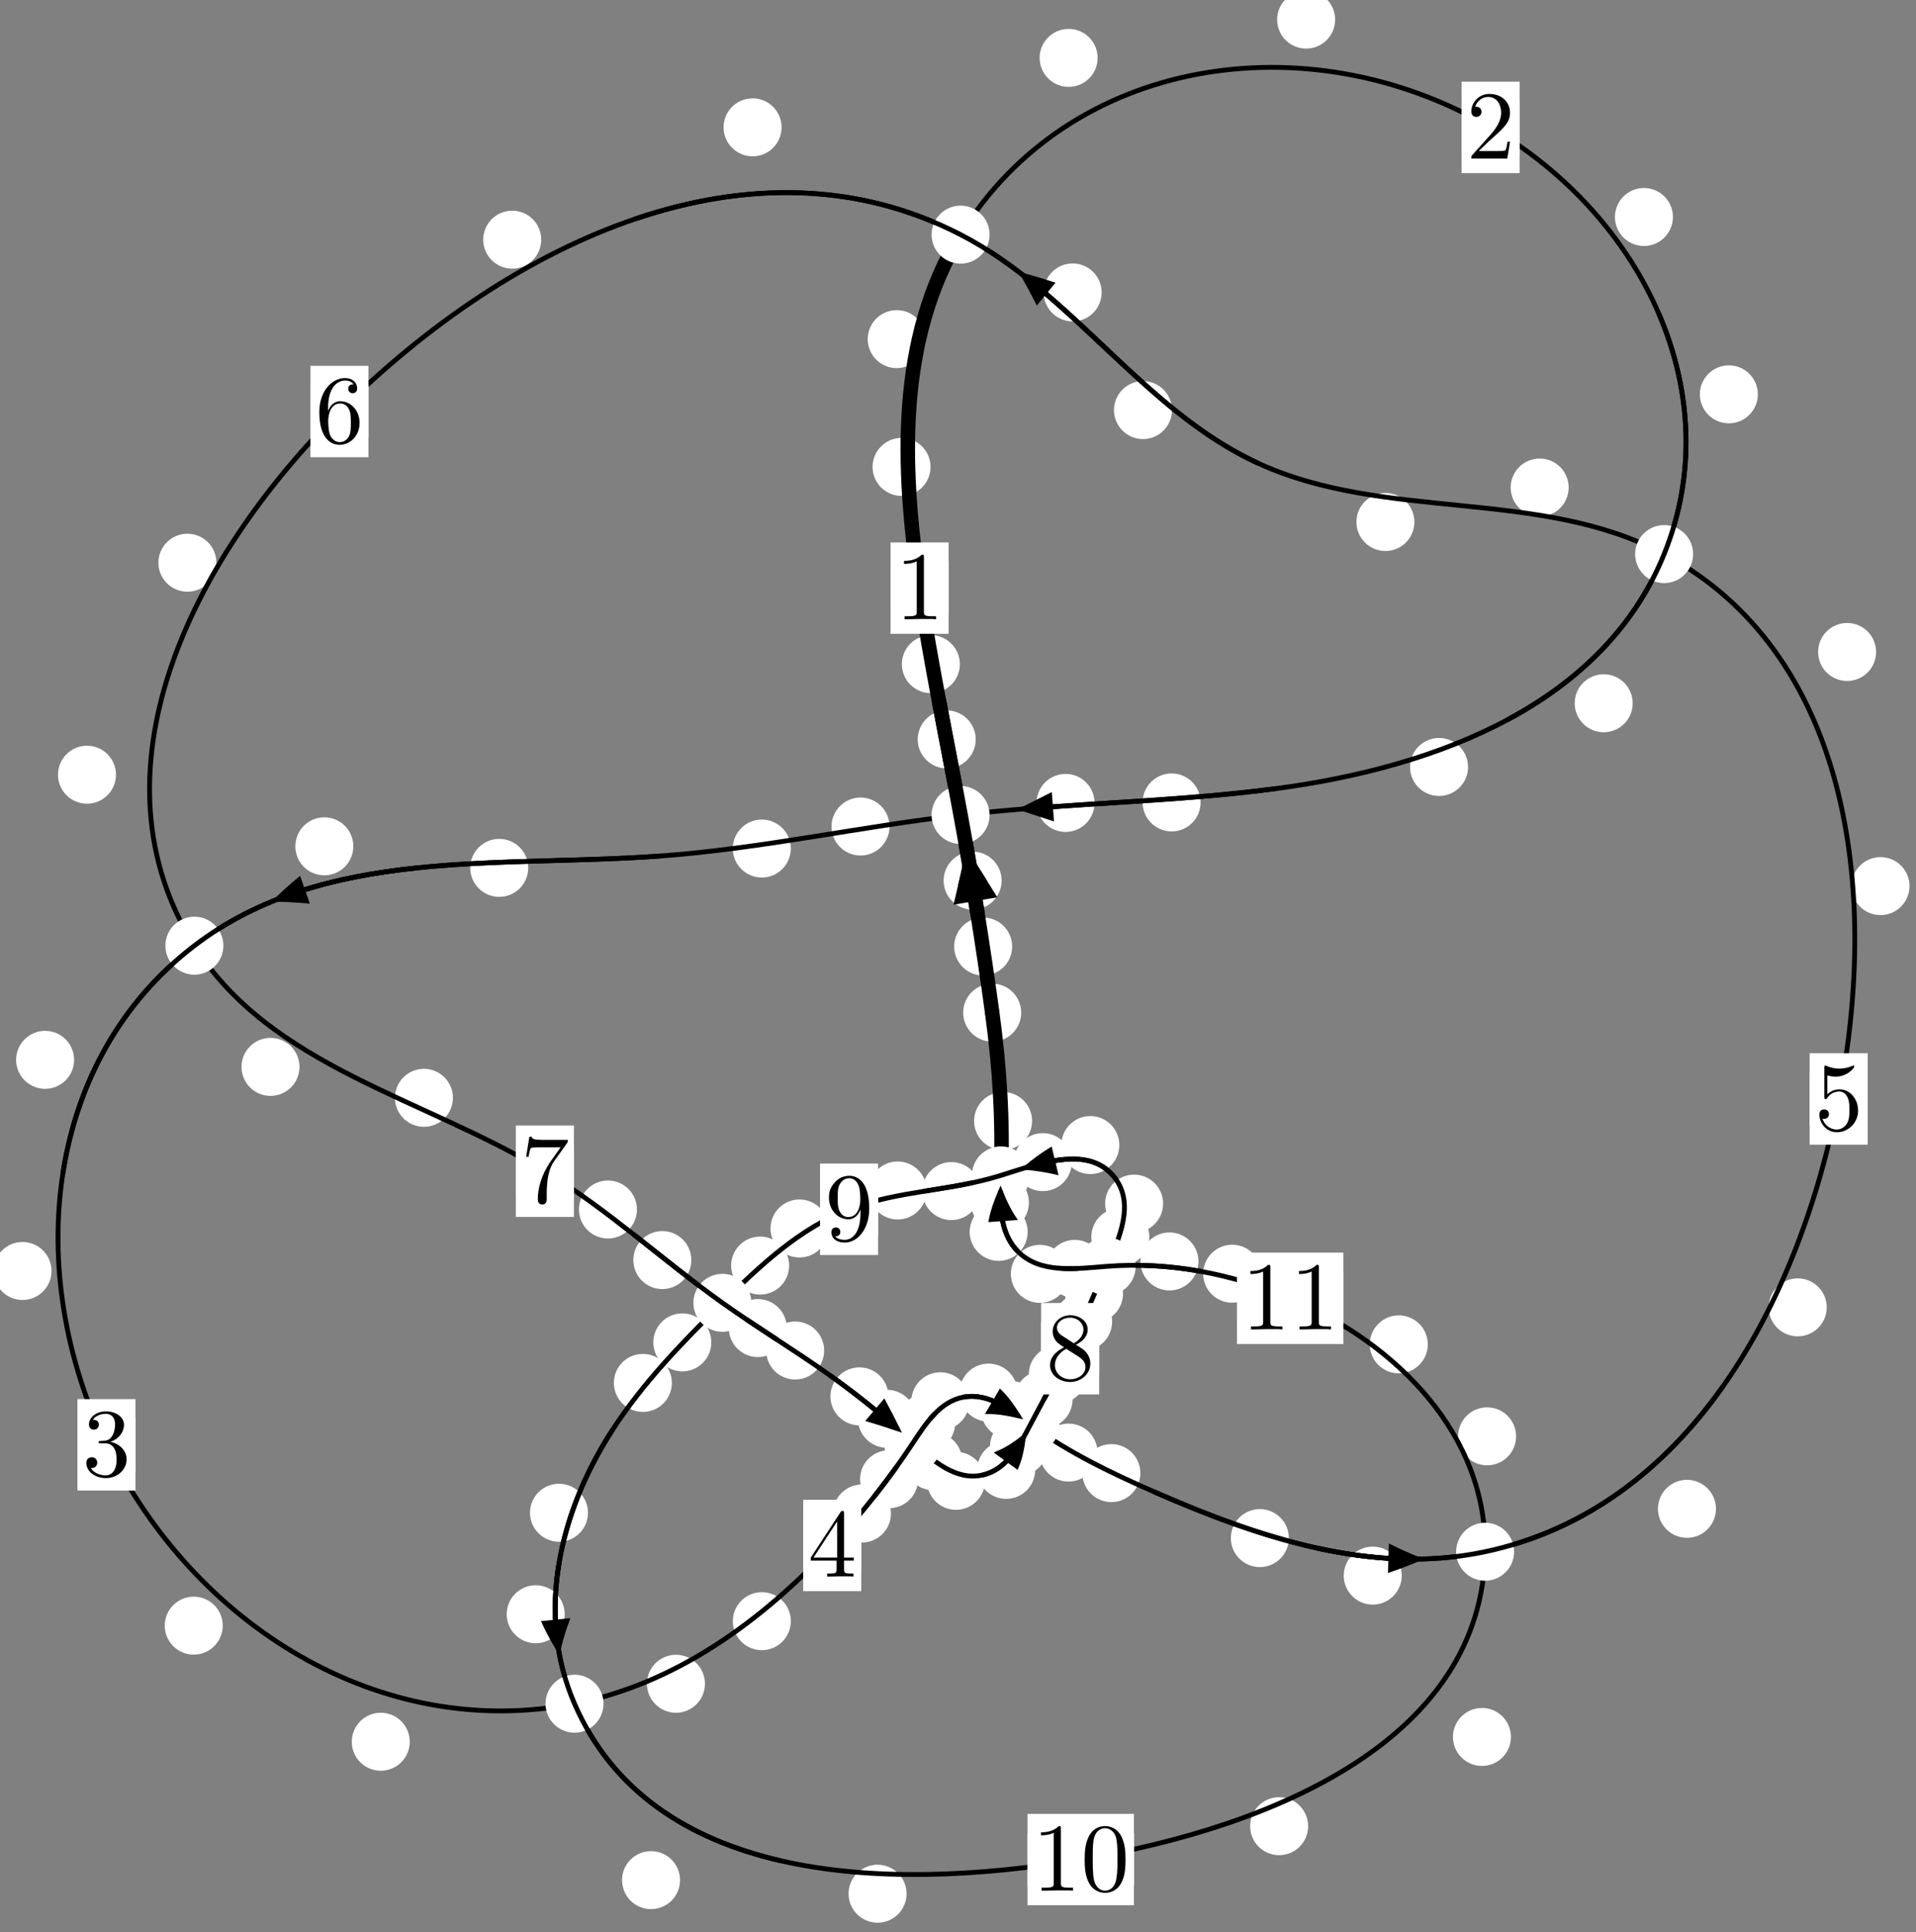 <?xml version="1.0"?>
<!-- Created by MetaPost 1.999 on 2021.07.05:2353 -->
<svg version="1.1" xmlns="http://www.w3.org/2000/svg" xmlns:xlink="http://www.w3.org/1999/xlink" width="197.466" height="199.134" viewBox="0 0 197.466 199.134">
<rect x="0" y="0" width="197.466" height="199.134" fill="#808080" stroke="none"/>
<!-- Original BoundingBox: -99.668488 -114.167908 97.797546 84.966049 -->
  <defs>
    <g transform="scale(0.01,0.01)" id="GLYPHcmr10_48">
      <path style="fill-rule: evenodd;" d="M460 -320C460 -400,455 -480,420 -554C374 -650,292 -666,250 -666C190 -666,117 -640,76 -547C44 -478,39 -400,39 -320C39 -245,43 -155,84 -79C127 2,200 22,249 22C303 22,379 1,423 -94C455 -163,460 -241,460 -320M249 -0C210 -0,151 -25,133 -121C122 -181,122 -273,122 -332C122 -396,122 -462,130 -516C149 -635,224 -644,249 -644C282 -644,348 -626,367 -527C377 -471,377 -395,377 -332C377 -257,377 -189,366 -125C351 -30,294 -0,249 -0"></path>
    </g>
    <g transform="scale(0.01,0.01)" id="GLYPHcmr10_49">
      <path style="fill-rule: evenodd;" d="M294 -640C294 -664,294 -666,271 -666C209 -602,121 -602,89 -602L89 -571C109 -571,168 -571,220 -597L220 -79C220 -43,217 -31,127 -31L95 -31L95 -0L257 -0L130 -3L217 -3L257 -3L297 -3L384 -3L419 -0L419 -31L387 -31C297 -31,294 -42,294 -79"></path>
    </g>
    <g transform="scale(0.01,0.01)" id="GLYPHcmr10_50">
      <path style="fill-rule: evenodd;" d="M127 -77L233 -180C389 -318,449 -372,449 -472C449 -586,359 -666,237 -666C124 -666,50 -574,50 -485C50 -429,100 -429,103 -429C120 -429,155 -441,155 -482C155 -508,137 -534,102 -534C94 -534,92 -534,89 -533C112 -598,166 -635,224 -635C315 -635,358 -554,358 -472C358 -392,308 -313,253 -251L61 -37C50 -26,50 -24,50 -0L421 -0L449 -174L424 -174C419 -144,412 -100,402 -85C395 -77,329 -77,307 -77"></path>
    </g>
    <g transform="scale(0.01,0.01)" id="GLYPHcmr10_51">
      <path style="fill-rule: evenodd;" d="M290 -352C372 -379,430 -449,430 -528C430 -610,342 -666,246 -666C145 -666,69 -606,69 -530C69 -497,91 -478,120 -478C151 -478,171 -500,171 -529C171 -579,124 -579,109 -579C140 -628,206 -641,242 -641C283 -641,338 -619,338 -529C338 -517,336 -459,310 -415C280 -367,246 -364,221 -363C213 -362,189 -360,182 -360C174 -359,167 -358,167 -348C167 -337,174 -337,191 -337L235 -337C317 -337,354 -269,354 -171C354 -35,285 -6,241 -6C198 -6,123 -23,88 -82C123 -77,154 -99,154 -137C154 -173,127 -193,98 -193C74 -193,42 -179,42 -135C42 -44,135 22,244 22C366 22,457 -69,457 -171C457 -253,394 -331,290 -352"></path>
    </g>
    <g transform="scale(0.01,0.01)" id="GLYPHcmr10_52">
      <path style="fill-rule: evenodd;" d="M294 -165L294 -78C294 -42,292 -31,218 -31L197 -31L197 -0L332 -0L238 -3L290 -3L332 -3L374 -3L427 -3L468 -0L468 -31L447 -31C373 -31,371 -42,371 -78L371 -165L471 -165L471 -196L371 -196L371 -651C371 -671,371 -677,355 -677C346 -677,343 -677,335 -665L28 -196L28 -165M300 -196L56 -196L300 -569"></path>
    </g>
    <g transform="scale(0.01,0.01)" id="GLYPHcmr10_53">
      <path style="fill-rule: evenodd;" d="M449 -201C449 -320,367 -420,259 -420C211 -420,168 -404,132 -369L132 -564C152 -558,185 -551,217 -551C340 -551,410 -642,410 -655C410 -661,407 -666,400 -666C399 -666,397 -666,392 -663C372 -654,323 -634,256 -634C216 -634,170 -641,123 -662C115 -665,113 -665,111 -665C101 -665,101 -657,101 -641L101 -345C101 -327,101 -319,115 -319C122 -319,124 -322,128 -328C139 -344,176 -398,257 -398C309 -398,334 -352,342 -334C358 -297,360 -258,360 -208C360 -173,360 -113,336 -71C312 -32,275 -6,229 -6C156 -6,99 -59,82 -118C85 -117,88 -116,99 -116C132 -116,149 -141,149 -165C149 -189,132 -214,99 -214C85 -214,50 -207,50 -161C50 -75,119 22,231 22C347 22,449 -74,449 -201"></path>
    </g>
    <g transform="scale(0.01,0.01)" id="GLYPHcmr10_54">
      <path style="fill-rule: evenodd;" d="M132 -328L132 -352C132 -605,256 -641,307 -641C331 -641,373 -635,395 -601C380 -601,340 -601,340 -556C340 -525,364 -510,386 -510C402 -510,432 -519,432 -558C432 -618,388 -666,305 -666C177 -666,42 -537,42 -316C42 -49,158 22,251 22C362 22,457 -72,457 -204C457 -331,368 -427,257 -427C189 -427,152 -376,132 -328M251 -6C188 -6,158 -66,152 -81C134 -128,134 -208,134 -226C134 -304,166 -404,256 -404C272 -404,318 -404,349 -342C367 -305,367 -254,367 -205C367 -157,367 -107,350 -71C320 -11,274 -6,251 -6"></path>
    </g>
    <g transform="scale(0.01,0.01)" id="GLYPHcmr10_55">
      <path style="fill-rule: evenodd;" d="M476 -609C485 -621,485 -623,485 -644L242 -644C120 -644,118 -657,114 -676L89 -676L56 -470L81 -470C84 -486,93 -549,106 -561C113 -567,191 -567,204 -567L411 -567C400 -551,321 -442,299 -409C209 -274,176 -135,176 -33C176 -23,176 22,222 22C268 22,268 -23,268 -33L268 -84C268 -139,271 -194,279 -248C283 -271,297 -357,341 -419"></path>
    </g>
    <g transform="scale(0.01,0.01)" id="GLYPHcmr10_56">
      <path style="fill-rule: evenodd;" d="M163 -457C117 -487,113 -521,113 -538C113 -599,178 -641,249 -641C322 -641,386 -589,386 -517C386 -460,347 -412,287 -377M309 -362C381 -399,430 -451,430 -517C430 -609,341 -666,250 -666C150 -666,69 -592,69 -499C69 -481,71 -436,113 -389C124 -377,161 -352,186 -335C128 -306,42 -250,42 -151C42 -45,144 22,249 22C362 22,457 -61,457 -168C457 -204,446 -249,408 -291C389 -312,373 -322,309 -362M209 -320L332 -242C360 -223,407 -193,407 -132C407 -58,332 -6,250 -6C164 -6,92 -68,92 -151C92 -209,124 -273,209 -320"></path>
    </g>
    <g transform="scale(0.01,0.01)" id="GLYPHcmr10_57">
      <path style="fill-rule: evenodd;" d="M367 -318L367 -286C367 -52,263 -6,205 -6C188 -6,134 -8,107 -42C151 -42,159 -71,159 -88C159 -119,135 -134,113 -134C97 -134,67 -125,67 -86C67 -19,121 22,206 22C335 22,457 -114,457 -329C457 -598,342 -666,253 -666C198 -666,149 -648,106 -603C65 -558,42 -516,42 -441C42 -316,130 -218,242 -218C303 -218,344 -260,367 -318M243 -241C227 -241,181 -241,150 -304C132 -341,132 -391,132 -440C132 -494,132 -541,153 -578C180 -628,218 -641,253 -641C299 -641,332 -607,349 -562C361 -530,365 -467,365 -421C365 -338,331 -241,243 -241"></path>
    </g>
  </defs>
  <path d="M104.315 97.556C104.315 96.763,104 96.003,103.44 95.442C102.879 94.882,102.119 94.567,101.327 94.567C100.534 94.567,99.774 94.882,99.213 95.442C98.653 96.003,98.338 96.763,98.338 97.556C98.338 98.348,98.653 99.108,99.213 99.669C99.774 100.229,100.534 100.544,101.327 100.544C102.119 100.544,102.879 100.229,103.44 99.669C104 99.108,104.315 98.348,104.315 97.556Z" style="fill: rgb(100%,100%,100%);stroke: none;"></path>
  <path d="M105.245 104.369C105.245 103.577,104.931 102.816,104.37 102.256C103.81 101.695,103.049 101.381,102.257 101.381C101.464 101.381,100.704 101.695,100.143 102.256C99.583 102.816,99.268 103.577,99.268 104.369C99.268 105.162,99.583 105.922,100.143 106.483C100.704 107.043,101.464 107.358,102.257 107.358C103.049 107.358,103.81 107.043,104.37 106.483C104.931 105.922,105.245 105.162,105.245 104.369Z" style="fill: rgb(100%,100%,100%);stroke: none;"></path>
  <path d="M100.56 76.209C100.56 75.416,100.245 74.656,99.684 74.095C99.124 73.535,98.364 73.22,97.571 73.22C96.778 73.22,96.018 73.535,95.458 74.095C94.897 74.656,94.582 75.416,94.582 76.209C94.582 77.001,94.897 77.761,95.458 78.322C96.018 78.882,96.778 79.197,97.571 79.197C98.364 79.197,99.124 78.882,99.684 78.322C100.245 77.761,100.56 77.001,100.56 76.209Z" style="fill: rgb(100%,100%,100%);stroke: none;"></path>
  <path d="M103.229 90.764C103.229 89.971,102.914 89.211,102.354 88.651C101.794 88.09,101.033 87.775,100.241 87.775C99.448 87.775,98.688 88.09,98.127 88.651C97.567 89.211,97.252 89.971,97.252 90.764C97.252 91.557,97.567 92.317,98.127 92.877C98.688 93.438,99.448 93.753,100.241 93.753C101.033 93.753,101.794 93.438,102.354 92.877C102.914 92.317,103.229 91.557,103.229 90.764Z" style="fill: rgb(100%,100%,100%);stroke: none;"></path>
  <path d="M95.904 48.124C95.904 47.331,95.589 46.571,95.029 46.011C94.468 45.45,93.708 45.135,92.915 45.135C92.123 45.135,91.363 45.45,90.802 46.011C90.242 46.571,89.927 47.331,89.927 48.124C89.927 48.917,90.242 49.677,90.802 50.237C91.363 50.798,92.123 51.113,92.915 51.113C93.708 51.113,94.468 50.798,95.029 50.237C95.589 49.677,95.904 48.917,95.904 48.124Z" style="fill: rgb(100%,100%,100%);stroke: none;"></path>
  <path d="M98.925 68.453C98.925 67.66,98.61 66.9,98.05 66.34C97.489 65.779,96.729 65.464,95.936 65.464C95.144 65.464,94.383 65.779,93.823 66.34C93.262 66.9,92.948 67.66,92.948 68.453C92.948 69.246,93.262 70.006,93.823 70.566C94.383 71.127,95.144 71.442,95.936 71.442C96.729 71.442,97.489 71.127,98.05 70.566C98.61 70.006,98.925 69.246,98.925 68.453Z" style="fill: rgb(100%,100%,100%);stroke: none;"></path>
  <path d="M113.124 5.967C113.124 5.174,112.809 4.414,112.248 3.853C111.688 3.293,110.928 2.978,110.135 2.978C109.342 2.978,108.582 3.293,108.022 3.853C107.461 4.414,107.146 5.174,107.146 5.967C107.146 6.759,107.461 7.52,108.022 8.08C108.582 8.641,109.342 8.956,110.135 8.956C110.928 8.956,111.688 8.641,112.248 8.08C112.809 7.52,113.124 6.759,113.124 5.967Z" style="fill: rgb(100%,100%,100%);stroke: none;"></path>
  <path d="M95.406 34.953C95.406 34.16,95.091 33.4,94.53 32.839C93.97 32.279,93.21 31.964,92.417 31.964C91.624 31.964,90.864 32.279,90.304 32.839C89.743 33.4,89.428 34.16,89.428 34.953C89.428 35.745,89.743 36.505,90.304 37.066C90.864 37.626,91.624 37.941,92.417 37.941C93.21 37.941,93.97 37.626,94.53 37.066C95.091 36.505,95.406 35.745,95.406 34.953Z" style="fill: rgb(100%,100%,100%);stroke: none;"></path>
  <path d="M172.415 22.365C172.415 21.572,172.1 20.812,171.54 20.251C170.979 19.691,170.219 19.376,169.426 19.376C168.634 19.376,167.874 19.691,167.313 20.251C166.753 20.812,166.438 21.572,166.438 22.365C166.438 23.157,166.753 23.917,167.313 24.478C167.874 25.038,168.634 25.353,169.426 25.353C170.219 25.353,170.979 25.038,171.54 24.478C172.1 23.917,172.415 23.157,172.415 22.365Z" style="fill: rgb(100%,100%,100%);stroke: none;"></path>
  <path d="M137.602 2.023C137.602 1.23,137.288 0.47,136.727 -0.091C136.167 -0.651,135.406 -0.966,134.614 -0.966C133.821 -0.966,133.061 -0.651,132.5 -0.091C131.94 0.47,131.625 1.23,131.625 2.023C131.625 2.815,131.94 3.576,132.5 4.136C133.061 4.696,133.821 5.011,134.614 5.011C135.406 5.011,136.167 4.696,136.727 4.136C137.288 3.576,137.602 2.815,137.602 2.023Z" style="fill: rgb(100%,100%,100%);stroke: none;"></path>
  <path d="M168.268 72.483C168.268 71.69,167.953 70.93,167.393 70.37C166.832 69.809,166.072 69.494,165.279 69.494C164.487 69.494,163.726 69.809,163.166 70.37C162.605 70.93,162.291 71.69,162.291 72.483C162.291 73.276,162.605 74.036,163.166 74.596C163.726 75.157,164.487 75.472,165.279 75.472C166.072 75.472,166.832 75.157,167.393 74.596C167.953 74.036,168.268 73.276,168.268 72.483Z" style="fill: rgb(100%,100%,100%);stroke: none;"></path>
  <path d="M181.167 40.642C181.167 39.85,180.853 39.089,180.292 38.529C179.732 37.968,178.971 37.654,178.179 37.654C177.386 37.654,176.626 37.968,176.065 38.529C175.505 39.089,175.19 39.85,175.19 40.642C175.19 41.435,175.505 42.195,176.065 42.756C176.626 43.316,177.386 43.631,178.179 43.631C178.971 43.631,179.732 43.316,180.292 42.756C180.853 42.195,181.167 41.435,181.167 40.642Z" style="fill: rgb(100%,100%,100%);stroke: none;"></path>
  <path d="M123.737 82.703C123.737 81.911,123.422 81.151,122.862 80.59C122.301 80.03,121.541 79.715,120.749 79.715C119.956 79.715,119.196 80.03,118.635 80.59C118.075 81.151,117.76 81.911,117.76 82.703C117.76 83.496,118.075 84.256,118.635 84.817C119.196 85.377,119.956 85.692,120.749 85.692C121.541 85.692,122.301 85.377,122.862 84.817C123.422 84.256,123.737 83.496,123.737 82.703Z" style="fill: rgb(100%,100%,100%);stroke: none;"></path>
  <path d="M151.299 79.051C151.299 78.258,150.985 77.498,150.424 76.937C149.864 76.377,149.103 76.062,148.311 76.062C147.518 76.062,146.758 76.377,146.197 76.937C145.637 77.498,145.322 78.258,145.322 79.051C145.322 79.843,145.637 80.603,146.197 81.164C146.758 81.724,147.518 82.039,148.311 82.039C149.103 82.039,149.864 81.724,150.424 81.164C150.985 80.603,151.299 79.843,151.299 79.051Z" style="fill: rgb(100%,100%,100%);stroke: none;"></path>
  <path d="M91.675 85.188C91.675 84.395,91.36 83.635,90.8 83.074C90.239 82.514,89.479 82.199,88.687 82.199C87.894 82.199,87.134 82.514,86.573 83.074C86.013 83.635,85.698 84.395,85.698 85.188C85.698 85.98,86.013 86.74,86.573 87.301C87.134 87.861,87.894 88.176,88.687 88.176C89.479 88.176,90.239 87.861,90.8 87.301C91.36 86.74,91.675 85.98,91.675 85.188Z" style="fill: rgb(100%,100%,100%);stroke: none;"></path>
  <path d="M112.808 82.754C112.808 81.961,112.493 81.201,111.932 80.641C111.372 80.08,110.612 79.765,109.819 79.765C109.026 79.765,108.266 80.08,107.706 80.641C107.145 81.201,106.83 81.961,106.83 82.754C106.83 83.547,107.145 84.307,107.706 84.867C108.266 85.428,109.026 85.743,109.819 85.743C110.612 85.743,111.372 85.428,111.932 84.867C112.493 84.307,112.808 83.547,112.808 82.754Z" style="fill: rgb(100%,100%,100%);stroke: none;"></path>
  <path d="M54.44 89.449C54.44 88.657,54.125 87.897,53.564 87.336C53.004 86.776,52.244 86.461,51.451 86.461C50.658 86.461,49.898 86.776,49.338 87.336C48.777 87.897,48.462 88.657,48.462 89.449C48.462 90.242,48.777 91.002,49.338 91.563C49.898 92.123,50.658 92.438,51.451 92.438C52.244 92.438,53.004 92.123,53.564 91.563C54.125 91.002,54.44 90.242,54.44 89.449Z" style="fill: rgb(100%,100%,100%);stroke: none;"></path>
  <path d="M81.501 87.457C81.501 86.664,81.186 85.904,80.625 85.344C80.065 84.783,79.305 84.468,78.512 84.468C77.719 84.468,76.959 84.783,76.399 85.344C75.838 85.904,75.523 86.664,75.523 87.457C75.523 88.25,75.838 89.01,76.399 89.57C76.959 90.131,77.719 90.446,78.512 90.446C79.305 90.446,80.065 90.131,80.625 89.57C81.186 89.01,81.501 88.25,81.501 87.457Z" style="fill: rgb(100%,100%,100%);stroke: none;"></path>
  <path d="M7.638 109.234C7.638 108.441,7.323 107.681,6.762 107.121C6.202 106.56,5.442 106.245,4.649 106.245C3.856 106.245,3.096 106.56,2.536 107.121C1.975 107.681,1.66 108.441,1.66 109.234C1.66 110.027,1.975 110.787,2.536 111.347C3.096 111.908,3.856 112.223,4.649 112.223C5.442 112.223,6.202 111.908,6.762 111.347C7.323 110.787,7.638 110.027,7.638 109.234Z" style="fill: rgb(100%,100%,100%);stroke: none;"></path>
  <path d="M36.415 87.227C36.415 86.434,36.1 85.674,35.54 85.113C34.979 84.553,34.219 84.238,33.426 84.238C32.634 84.238,31.874 84.553,31.313 85.113C30.753 85.674,30.438 86.434,30.438 87.227C30.438 88.019,30.753 88.779,31.313 89.34C31.874 89.9,32.634 90.215,33.426 90.215C34.219 90.215,34.979 89.9,35.54 89.34C36.1 88.779,36.415 88.019,36.415 87.227Z" style="fill: rgb(100%,100%,100%);stroke: none;"></path>
  <path d="M22.955 167.55C22.955 166.757,22.64 165.997,22.079 165.436C21.519 164.876,20.759 164.561,19.966 164.561C19.173 164.561,18.413 164.876,17.853 165.436C17.292 165.997,16.977 166.757,16.977 167.55C16.977 168.342,17.292 169.102,17.853 169.663C18.413 170.223,19.173 170.538,19.966 170.538C20.759 170.538,21.519 170.223,22.079 169.663C22.64 169.102,22.955 168.342,22.955 167.55Z" style="fill: rgb(100%,100%,100%);stroke: none;"></path>
  <path d="M5.309 130.996C5.309 130.203,4.994 129.443,4.434 128.883C3.873 128.322,3.113 128.007,2.32 128.007C1.528 128.007,0.767 128.322,0.207 128.883C-0.354 129.443,-0.668 130.203,-0.668 130.996C-0.668 131.789,-0.354 132.549,0.207 133.109C0.767 133.67,1.528 133.985,2.32 133.985C3.113 133.985,3.873 133.67,4.434 133.109C4.994 132.549,5.309 131.789,5.309 130.996Z" style="fill: rgb(100%,100%,100%);stroke: none;"></path>
  <path d="M72.654 173.542C72.654 172.749,72.339 171.989,71.778 171.429C71.218 170.868,70.458 170.553,69.665 170.553C68.872 170.553,68.112 170.868,67.552 171.429C66.991 171.989,66.676 172.749,66.676 173.542C66.676 174.335,66.991 175.095,67.552 175.655C68.112 176.216,68.872 176.531,69.665 176.531C70.458 176.531,71.218 176.216,71.778 175.655C72.339 175.095,72.654 174.335,72.654 173.542Z" style="fill: rgb(100%,100%,100%);stroke: none;"></path>
  <path d="M42.231 179.516C42.231 178.723,41.916 177.963,41.355 177.402C40.795 176.842,40.035 176.527,39.242 176.527C38.449 176.527,37.689 176.842,37.129 177.402C36.568 177.963,36.253 178.723,36.253 179.516C36.253 180.308,36.568 181.068,37.129 181.629C37.689 182.189,38.449 182.504,39.242 182.504C40.035 182.504,40.795 182.189,41.355 181.629C41.916 181.068,42.231 180.308,42.231 179.516Z" style="fill: rgb(100%,100%,100%);stroke: none;"></path>
  <path d="M91.823 155.992C91.823 155.199,91.509 154.439,90.948 153.879C90.388 153.318,89.627 153.003,88.835 153.003C88.042 153.003,87.282 153.318,86.721 153.879C86.161 154.439,85.846 155.199,85.846 155.992C85.846 156.785,86.161 157.545,86.721 158.105C87.282 158.666,88.042 158.981,88.835 158.981C89.627 158.981,90.388 158.666,90.948 158.105C91.509 157.545,91.823 156.785,91.823 155.992Z" style="fill: rgb(100%,100%,100%);stroke: none;"></path>
  <path d="M81.505 167.089C81.505 166.297,81.19 165.536,80.63 164.976C80.069 164.415,79.309 164.1,78.516 164.1C77.724 164.1,76.964 164.415,76.403 164.976C75.843 165.536,75.528 166.297,75.528 167.089C75.528 167.882,75.843 168.642,76.403 169.203C76.964 169.763,77.724 170.078,78.516 170.078C79.309 170.078,80.069 169.763,80.63 169.203C81.19 168.642,81.505 167.882,81.505 167.089Z" style="fill: rgb(100%,100%,100%);stroke: none;"></path>
  <path d="M98.446 146.642C98.446 145.85,98.131 145.089,97.57 144.529C97.01 143.968,96.25 143.654,95.457 143.654C94.664 143.654,93.904 143.968,93.344 144.529C92.783 145.089,92.468 145.85,92.468 146.642C92.468 147.435,92.783 148.195,93.344 148.756C93.904 149.316,94.664 149.631,95.457 149.631C96.25 149.631,97.01 149.316,97.57 148.756C98.131 148.195,98.446 147.435,98.446 146.642Z" style="fill: rgb(100%,100%,100%);stroke: none;"></path>
  <path d="M94.618 152.456C94.618 151.663,94.303 150.903,93.743 150.342C93.182 149.782,92.422 149.467,91.63 149.467C90.837 149.467,90.077 149.782,89.516 150.342C88.956 150.903,88.641 151.663,88.641 152.456C88.641 153.248,88.956 154.009,89.516 154.569C90.077 155.129,90.837 155.444,91.63 155.444C92.422 155.444,93.182 155.129,93.743 154.569C94.303 154.009,94.618 153.248,94.618 152.456Z" style="fill: rgb(100%,100%,100%);stroke: none;"></path>
  <path d="M104.868 143.53C104.868 142.737,104.553 141.977,103.992 141.417C103.432 140.856,102.672 140.541,101.879 140.541C101.086 140.541,100.326 140.856,99.766 141.417C99.205 141.977,98.89 142.737,98.89 143.53C98.89 144.323,99.205 145.083,99.766 145.643C100.326 146.204,101.086 146.519,101.879 146.519C102.672 146.519,103.432 146.204,103.992 145.643C104.553 145.083,104.868 144.323,104.868 143.53Z" style="fill: rgb(100%,100%,100%);stroke: none;"></path>
  <path d="M99.903 144.425C99.903 143.632,99.588 142.872,99.028 142.312C98.467 141.751,97.707 141.436,96.914 141.436C96.122 141.436,95.362 141.751,94.801 142.312C94.241 142.872,93.926 143.632,93.926 144.425C93.926 145.218,94.241 145.978,94.801 146.538C95.362 147.099,96.122 147.414,96.914 147.414C97.707 147.414,98.467 147.099,99.028 146.538C99.588 145.978,99.903 145.218,99.903 144.425Z" style="fill: rgb(100%,100%,100%);stroke: none;"></path>
  <path d="M113.115 149.713C113.115 148.921,112.8 148.161,112.239 147.6C111.679 147.04,110.918 146.725,110.126 146.725C109.333 146.725,108.573 147.04,108.012 147.6C107.452 148.161,107.137 148.921,107.137 149.713C107.137 150.506,107.452 151.266,108.012 151.827C108.573 152.387,109.333 152.702,110.126 152.702C110.918 152.702,111.679 152.387,112.239 151.827C112.8 151.266,113.115 150.506,113.115 149.713Z" style="fill: rgb(100%,100%,100%);stroke: none;"></path>
  <path d="M107.079 145.299C107.079 144.507,106.764 143.747,106.203 143.186C105.643 142.626,104.883 142.311,104.09 142.311C103.297 142.311,102.537 142.626,101.977 143.186C101.416 143.747,101.101 144.507,101.101 145.299C101.101 146.092,101.416 146.852,101.977 147.413C102.537 147.973,103.297 148.288,104.09 148.288C104.883 148.288,105.643 147.973,106.203 147.413C106.764 146.852,107.079 146.092,107.079 145.299Z" style="fill: rgb(100%,100%,100%);stroke: none;"></path>
  <path d="M132.83 158.528C132.83 157.735,132.515 156.975,131.955 156.414C131.394 155.854,130.634 155.539,129.841 155.539C129.049 155.539,128.288 155.854,127.728 156.414C127.167 156.975,126.853 157.735,126.853 158.528C126.853 159.32,127.167 160.08,127.728 160.641C128.288 161.201,129.049 161.516,129.841 161.516C130.634 161.516,131.394 161.201,131.955 160.641C132.515 160.08,132.83 159.32,132.83 158.528Z" style="fill: rgb(100%,100%,100%);stroke: none;"></path>
  <path d="M117.528 151.828C117.528 151.035,117.213 150.275,116.653 149.715C116.092 149.154,115.332 148.839,114.54 148.839C113.747 148.839,112.987 149.154,112.426 149.715C111.866 150.275,111.551 151.035,111.551 151.828C111.551 152.621,111.866 153.381,112.426 153.941C112.987 154.502,113.747 154.817,114.54 154.817C115.332 154.817,116.092 154.502,116.653 153.941C117.213 153.381,117.528 152.621,117.528 151.828Z" style="fill: rgb(100%,100%,100%);stroke: none;"></path>
  <path d="M176.849 155.509C176.849 154.716,176.534 153.956,175.974 153.396C175.413 152.835,174.653 152.52,173.86 152.52C173.068 152.52,172.308 152.835,171.747 153.396C171.187 153.956,170.872 154.716,170.872 155.509C170.872 156.302,171.187 157.062,171.747 157.622C172.308 158.183,173.068 158.498,173.86 158.498C174.653 158.498,175.413 158.183,175.974 157.622C176.534 157.062,176.849 156.302,176.849 155.509Z" style="fill: rgb(100%,100%,100%);stroke: none;"></path>
  <path d="M144.466 162.394C144.466 161.602,144.151 160.842,143.59 160.281C143.03 159.721,142.27 159.406,141.477 159.406C140.684 159.406,139.924 159.721,139.364 160.281C138.803 160.842,138.488 161.602,138.488 162.394C138.488 163.187,138.803 163.947,139.364 164.508C139.924 165.068,140.684 165.383,141.477 165.383C142.27 165.383,143.03 165.068,143.59 164.508C144.151 163.947,144.466 163.187,144.466 162.394Z" style="fill: rgb(100%,100%,100%);stroke: none;"></path>
  <path d="M196.798 91.327C196.798 90.535,196.483 89.774,195.922 89.214C195.362 88.654,194.602 88.339,193.809 88.339C193.016 88.339,192.256 88.654,191.695 89.214C191.135 89.774,190.82 90.535,190.82 91.327C190.82 92.12,191.135 92.88,191.695 93.441C192.256 94.001,193.016 94.316,193.809 94.316C194.602 94.316,195.362 94.001,195.922 93.441C196.483 92.88,196.798 92.12,196.798 91.327Z" style="fill: rgb(100%,100%,100%);stroke: none;"></path>
  <path d="M188.265 134.746C188.265 133.953,187.95 133.193,187.39 132.632C186.829 132.072,186.069 131.757,185.276 131.757C184.484 131.757,183.724 132.072,183.163 132.632C182.603 133.193,182.288 133.953,182.288 134.746C182.288 135.538,182.603 136.299,183.163 136.859C183.724 137.42,184.484 137.734,185.276 137.734C186.069 137.734,186.829 137.42,187.39 136.859C187.95 136.299,188.265 135.538,188.265 134.746Z" style="fill: rgb(100%,100%,100%);stroke: none;"></path>
  <path d="M161.67 50.248C161.67 49.455,161.355 48.695,160.795 48.135C160.234 47.574,159.474 47.259,158.681 47.259C157.889 47.259,157.129 47.574,156.568 48.135C156.008 48.695,155.693 49.455,155.693 50.248C155.693 51.041,156.008 51.801,156.568 52.361C157.129 52.922,157.889 53.237,158.681 53.237C159.474 53.237,160.234 52.922,160.795 52.361C161.355 51.801,161.67 51.041,161.67 50.248Z" style="fill: rgb(100%,100%,100%);stroke: none;"></path>
  <path d="M193.354 67.197C193.354 66.404,193.039 65.644,192.479 65.083C191.918 64.523,191.158 64.208,190.365 64.208C189.573 64.208,188.813 64.523,188.252 65.083C187.692 65.644,187.377 66.404,187.377 67.197C187.377 67.989,187.692 68.75,188.252 69.31C188.813 69.871,189.573 70.185,190.365 70.185C191.158 70.185,191.918 69.871,192.479 69.31C193.039 68.75,193.354 67.989,193.354 67.197Z" style="fill: rgb(100%,100%,100%);stroke: none;"></path>
  <path d="M120.786 42.266C120.786 41.473,120.471 40.713,119.911 40.153C119.35 39.592,118.59 39.277,117.797 39.277C117.005 39.277,116.244 39.592,115.684 40.153C115.124 40.713,114.809 41.473,114.809 42.266C114.809 43.059,115.124 43.819,115.684 44.379C116.244 44.94,117.005 45.255,117.797 45.255C118.59 45.255,119.35 44.94,119.911 44.379C120.471 43.819,120.786 43.059,120.786 42.266Z" style="fill: rgb(100%,100%,100%);stroke: none;"></path>
  <path d="M145.77 53.801C145.77 53.008,145.455 52.248,144.895 51.688C144.334 51.127,143.574 50.812,142.781 50.812C141.989 50.812,141.229 51.127,140.668 51.688C140.108 52.248,139.793 53.008,139.793 53.801C139.793 54.594,140.108 55.354,140.668 55.914C141.229 56.475,141.989 56.79,142.781 56.79C143.574 56.79,144.334 56.475,144.895 55.914C145.455 55.354,145.77 54.594,145.77 53.801Z" style="fill: rgb(100%,100%,100%);stroke: none;"></path>
  <path d="M80.551 13.124C80.551 12.332,80.236 11.571,79.675 11.011C79.115 10.45,78.355 10.136,77.562 10.136C76.769 10.136,76.009 10.45,75.449 11.011C74.888 11.571,74.573 12.332,74.573 13.124C74.573 13.917,74.888 14.677,75.449 15.238C76.009 15.798,76.769 16.113,77.562 16.113C78.355 16.113,79.115 15.798,79.675 15.238C80.236 14.677,80.551 13.917,80.551 13.124Z" style="fill: rgb(100%,100%,100%);stroke: none;"></path>
  <path d="M113.537 30.14C113.537 29.348,113.222 28.588,112.662 28.027C112.101 27.467,111.341 27.152,110.548 27.152C109.756 27.152,108.996 27.467,108.435 28.027C107.875 28.588,107.56 29.348,107.56 30.14C107.56 30.933,107.875 31.693,108.435 32.254C108.996 32.814,109.756 33.129,110.548 33.129C111.341 33.129,112.101 32.814,112.662 32.254C113.222 31.693,113.537 30.933,113.537 30.14Z" style="fill: rgb(100%,100%,100%);stroke: none;"></path>
  <path d="M22.302 57.998C22.302 57.206,21.987 56.445,21.427 55.885C20.866 55.324,20.106 55.01,19.313 55.01C18.521 55.01,17.76 55.324,17.2 55.885C16.64 56.445,16.325 57.206,16.325 57.998C16.325 58.791,16.64 59.551,17.2 60.112C17.76 60.672,18.521 60.987,19.313 60.987C20.106 60.987,20.866 60.672,21.427 60.112C21.987 59.551,22.302 58.791,22.302 57.998Z" style="fill: rgb(100%,100%,100%);stroke: none;"></path>
  <path d="M55.778 24.703C55.778 23.91,55.463 23.15,54.903 22.59C54.342 22.029,53.582 21.714,52.789 21.714C51.997 21.714,51.236 22.029,50.676 22.59C50.115 23.15,49.801 23.91,49.801 24.703C49.801 25.496,50.115 26.256,50.676 26.816C51.236 27.377,51.997 27.692,52.789 27.692C53.582 27.692,54.342 27.377,54.903 26.816C55.463 26.256,55.778 25.496,55.778 24.703Z" style="fill: rgb(100%,100%,100%);stroke: none;"></path>
  <path d="M30.867 109.96C30.867 109.168,30.552 108.408,29.992 107.847C29.431 107.287,28.671 106.972,27.878 106.972C27.086 106.972,26.326 107.287,25.765 107.847C25.205 108.408,24.89 109.168,24.89 109.96C24.89 110.753,25.205 111.513,25.765 112.074C26.326 112.634,27.086 112.949,27.878 112.949C28.671 112.949,29.431 112.634,29.992 112.074C30.552 111.513,30.867 110.753,30.867 109.96Z" style="fill: rgb(100%,100%,100%);stroke: none;"></path>
  <path d="M11.954 79.848C11.954 79.055,11.639 78.295,11.079 77.734C10.518 77.174,9.758 76.859,8.965 76.859C8.173 76.859,7.412 77.174,6.852 77.734C6.291 78.295,5.977 79.055,5.977 79.848C5.977 80.64,6.291 81.4,6.852 81.961C7.412 82.521,8.173 82.836,8.965 82.836C9.758 82.836,10.518 82.521,11.079 81.961C11.639 81.4,11.954 80.64,11.954 79.848Z" style="fill: rgb(100%,100%,100%);stroke: none;"></path>
  <path d="M65.644 124.659C65.644 123.866,65.329 123.106,64.769 122.545C64.208 121.985,63.448 121.67,62.656 121.67C61.863 121.67,61.103 121.985,60.542 122.545C59.982 123.106,59.667 123.866,59.667 124.659C59.667 125.451,59.982 126.212,60.542 126.772C61.103 127.333,61.863 127.648,62.656 127.648C63.448 127.648,64.208 127.333,64.769 126.772C65.329 126.212,65.644 125.451,65.644 124.659Z" style="fill: rgb(100%,100%,100%);stroke: none;"></path>
  <path d="M46.679 113.149C46.679 112.356,46.364 111.596,45.803 111.035C45.243 110.475,44.482 110.16,43.69 110.16C42.897 110.16,42.137 110.475,41.576 111.035C41.016 111.596,40.701 112.356,40.701 113.149C40.701 113.941,41.016 114.702,41.576 115.262C42.137 115.823,42.897 116.137,43.69 116.137C44.482 116.137,45.243 115.823,45.803 115.262C46.364 114.702,46.679 113.941,46.679 113.149Z" style="fill: rgb(100%,100%,100%);stroke: none;"></path>
  <path d="M81.091 136.879C81.091 136.086,80.776 135.326,80.216 134.766C79.655 134.205,78.895 133.89,78.103 133.89C77.31 133.89,76.55 134.205,75.989 134.766C75.429 135.326,75.114 136.086,75.114 136.879C75.114 137.672,75.429 138.432,75.989 138.992C76.55 139.553,77.31 139.868,78.103 139.868C78.895 139.868,79.655 139.553,80.216 138.992C80.776 138.432,81.091 137.672,81.091 136.879Z" style="fill: rgb(100%,100%,100%);stroke: none;"></path>
  <path d="M71.25 129.872C71.25 129.079,70.935 128.319,70.374 127.759C69.814 127.198,69.054 126.883,68.261 126.883C67.468 126.883,66.708 127.198,66.148 127.759C65.587 128.319,65.272 129.079,65.272 129.872C65.272 130.665,65.587 131.425,66.148 131.985C66.708 132.546,67.468 132.861,68.261 132.861C69.054 132.861,69.814 132.546,70.374 131.985C70.935 131.425,71.25 130.665,71.25 129.872Z" style="fill: rgb(100%,100%,100%);stroke: none;"></path>
  <path d="M91.563 143.919C91.563 143.126,91.249 142.366,90.688 141.806C90.128 141.245,89.367 140.93,88.575 140.93C87.782 140.93,87.022 141.245,86.461 141.806C85.901 142.366,85.586 143.126,85.586 143.919C85.586 144.712,85.901 145.472,86.461 146.032C87.022 146.593,87.782 146.908,88.575 146.908C89.367 146.908,90.128 146.593,90.688 146.032C91.249 145.472,91.563 144.712,91.563 143.919Z" style="fill: rgb(100%,100%,100%);stroke: none;"></path>
  <path d="M84.94 139.193C84.94 138.4,84.625 137.64,84.064 137.08C83.504 136.519,82.743 136.204,81.951 136.204C81.158 136.204,80.398 136.519,79.837 137.08C79.277 137.64,78.962 138.4,78.962 139.193C78.962 139.986,79.277 140.746,79.837 141.306C80.398 141.867,81.158 142.182,81.951 142.182C82.743 142.182,83.504 141.867,84.064 141.306C84.625 140.746,84.94 139.986,84.94 139.193Z" style="fill: rgb(100%,100%,100%);stroke: none;"></path>
  <path d="M99.173 150.604C99.173 149.811,98.858 149.051,98.298 148.491C97.737 147.93,96.977 147.615,96.184 147.615C95.392 147.615,94.631 147.93,94.071 148.491C93.51 149.051,93.196 149.811,93.196 150.604C93.196 151.397,93.51 152.157,94.071 152.717C94.631 153.278,95.392 153.593,96.184 153.593C96.977 153.593,97.737 153.278,98.298 152.717C98.858 152.157,99.173 151.397,99.173 150.604Z" style="fill: rgb(100%,100%,100%);stroke: none;"></path>
  <path d="M94.399 146.229C94.399 145.436,94.084 144.676,93.523 144.116C92.963 143.555,92.203 143.24,91.41 143.24C90.617 143.24,89.857 143.555,89.297 144.116C88.736 144.676,88.421 145.436,88.421 146.229C88.421 147.022,88.736 147.782,89.297 148.342C89.857 148.903,90.617 149.218,91.41 149.218C92.203 149.218,92.963 148.903,93.523 148.342C94.084 147.782,94.399 147.022,94.399 146.229Z" style="fill: rgb(100%,100%,100%);stroke: none;"></path>
  <path d="M106.687 151.497C106.687 150.704,106.372 149.944,105.812 149.383C105.251 148.823,104.491 148.508,103.699 148.508C102.906 148.508,102.146 148.823,101.585 149.383C101.025 149.944,100.71 150.704,100.71 151.497C100.71 152.289,101.025 153.05,101.585 153.61C102.146 154.17,102.906 154.485,103.699 154.485C104.491 154.485,105.251 154.17,105.812 153.61C106.372 153.05,106.687 152.289,106.687 151.497Z" style="fill: rgb(100%,100%,100%);stroke: none;"></path>
  <path d="M101.513 152.623C101.513 151.831,101.198 151.07,100.637 150.51C100.077 149.949,99.317 149.635,98.524 149.635C97.731 149.635,96.971 149.949,96.411 150.51C95.85 151.07,95.535 151.831,95.535 152.623C95.535 153.416,95.85 154.176,96.411 154.737C96.971 155.297,97.731 155.612,98.524 155.612C99.317 155.612,100.077 155.297,100.637 154.737C101.198 154.176,101.513 153.416,101.513 152.623Z" style="fill: rgb(100%,100%,100%);stroke: none;"></path>
  <path d="M110.541 144.223C110.541 143.43,110.226 142.67,109.665 142.11C109.105 141.549,108.345 141.234,107.552 141.234C106.759 141.234,105.999 141.549,105.439 142.11C104.878 142.67,104.563 143.43,104.563 144.223C104.563 145.016,104.878 145.776,105.439 146.336C105.999 146.897,106.759 147.212,107.552 147.212C108.345 147.212,109.105 146.897,109.665 146.336C110.226 145.776,110.541 145.016,110.541 144.223Z" style="fill: rgb(100%,100%,100%);stroke: none;"></path>
  <path d="M108.009 149.085C108.009 148.293,107.694 147.533,107.134 146.972C106.573 146.412,105.813 146.097,105.021 146.097C104.228 146.097,103.468 146.412,102.907 146.972C102.347 147.533,102.032 148.293,102.032 149.085C102.032 149.878,102.347 150.638,102.907 151.199C103.468 151.759,104.228 152.074,105.021 152.074C105.813 152.074,106.573 151.759,107.134 151.199C107.694 150.638,108.009 149.878,108.009 149.085Z" style="fill: rgb(100%,100%,100%);stroke: none;"></path>
  <path d="M114.618 136.217C114.618 135.424,114.304 134.664,113.743 134.103C113.183 133.543,112.422 133.228,111.63 133.228C110.837 133.228,110.077 133.543,109.516 134.103C108.956 134.664,108.641 135.424,108.641 136.217C108.641 137.01,108.956 137.77,109.516 138.33C110.077 138.891,110.837 139.206,111.63 139.206C112.422 139.206,113.183 138.891,113.743 138.33C114.304 137.77,114.618 137.01,114.618 136.217Z" style="fill: rgb(100%,100%,100%);stroke: none;"></path>
  <path d="M112.006 141.665C112.006 140.872,111.691 140.112,111.131 139.551C110.57 138.991,109.81 138.676,109.018 138.676C108.225 138.676,107.465 138.991,106.904 139.551C106.344 140.112,106.029 140.872,106.029 141.665C106.029 142.457,106.344 143.217,106.904 143.778C107.465 144.338,108.225 144.653,109.018 144.653C109.81 144.653,110.57 144.338,111.131 143.778C111.691 143.217,112.006 142.457,112.006 141.665Z" style="fill: rgb(100%,100%,100%);stroke: none;"></path>
  <path d="M118.452 127.485C118.452 126.692,118.137 125.932,117.577 125.372C117.016 124.811,116.256 124.496,115.463 124.496C114.671 124.496,113.911 124.811,113.35 125.372C112.79 125.932,112.475 126.692,112.475 127.485C112.475 128.278,112.79 129.038,113.35 129.598C113.911 130.159,114.671 130.474,115.463 130.474C116.256 130.474,117.016 130.159,117.577 129.598C118.137 129.038,118.452 128.278,118.452 127.485Z" style="fill: rgb(100%,100%,100%);stroke: none;"></path>
  <path d="M115.74 133.328C115.74 132.535,115.425 131.775,114.865 131.214C114.304 130.654,113.544 130.339,112.751 130.339C111.959 130.339,111.198 130.654,110.638 131.214C110.077 131.775,109.762 132.535,109.762 133.328C109.762 134.12,110.077 134.88,110.638 135.441C111.198 136.001,111.959 136.316,112.751 136.316C113.544 136.316,114.304 136.001,114.865 135.441C115.425 134.88,115.74 134.12,115.74 133.328Z" style="fill: rgb(100%,100%,100%);stroke: none;"></path>
  <path d="M115.359 118.018C115.359 117.225,115.044 116.465,114.484 115.904C113.923 115.344,113.163 115.029,112.371 115.029C111.578 115.029,110.818 115.344,110.257 115.904C109.697 116.465,109.382 117.225,109.382 118.018C109.382 118.81,109.697 119.571,110.257 120.131C110.818 120.691,111.578 121.006,112.371 121.006C113.163 121.006,113.923 120.691,114.484 120.131C115.044 119.571,115.359 118.81,115.359 118.018Z" style="fill: rgb(100%,100%,100%);stroke: none;"></path>
  <path d="M119.872 124.053C119.872 123.26,119.557 122.5,118.997 121.939C118.436 121.379,117.676 121.064,116.883 121.064C116.091 121.064,115.33 121.379,114.77 121.939C114.209 122.5,113.895 123.26,113.895 124.053C113.895 124.845,114.209 125.606,114.77 126.166C115.33 126.726,116.091 127.041,116.883 127.041C117.676 127.041,118.436 126.726,118.997 126.166C119.557 125.606,119.872 124.845,119.872 124.053Z" style="fill: rgb(100%,100%,100%);stroke: none;"></path>
  <path d="M101.035 122.761C101.035 121.968,100.72 121.208,100.16 120.648C99.599 120.087,98.839 119.772,98.047 119.772C97.254 119.772,96.494 120.087,95.933 120.648C95.373 121.208,95.058 121.968,95.058 122.761C95.058 123.554,95.373 124.314,95.933 124.874C96.494 125.435,97.254 125.75,98.047 125.75C98.839 125.75,99.599 125.435,100.16 124.874C100.72 124.314,101.035 123.554,101.035 122.761Z" style="fill: rgb(100%,100%,100%);stroke: none;"></path>
  <path d="M110.462 119.777C110.462 118.984,110.147 118.224,109.586 117.663C109.026 117.103,108.266 116.788,107.473 116.788C106.68 116.788,105.92 117.103,105.36 117.663C104.799 118.224,104.484 118.984,104.484 119.777C104.484 120.569,104.799 121.33,105.36 121.89C105.92 122.451,106.68 122.765,107.473 122.765C108.266 122.765,109.026 122.451,109.586 121.89C110.147 121.33,110.462 120.569,110.462 119.777Z" style="fill: rgb(100%,100%,100%);stroke: none;"></path>
  <path d="M85.386 126.614C85.386 125.822,85.071 125.062,84.511 124.501C83.95 123.941,83.19 123.626,82.397 123.626C81.605 123.626,80.845 123.941,80.284 124.501C79.724 125.062,79.409 125.822,79.409 126.614C79.409 127.407,79.724 128.167,80.284 128.728C80.845 129.288,81.605 129.603,82.397 129.603C83.19 129.603,83.95 129.288,84.511 128.728C85.071 128.167,85.386 127.407,85.386 126.614Z" style="fill: rgb(100%,100%,100%);stroke: none;"></path>
  <path d="M95.502 122.699C95.502 121.906,95.187 121.146,94.626 120.585C94.066 120.025,93.306 119.71,92.513 119.71C91.72 119.71,90.96 120.025,90.4 120.585C89.839 121.146,89.524 121.906,89.524 122.699C89.524 123.491,89.839 124.251,90.4 124.812C90.96 125.372,91.72 125.687,92.513 125.687C93.306 125.687,94.066 125.372,94.626 124.812C95.187 124.251,95.502 123.491,95.502 122.699Z" style="fill: rgb(100%,100%,100%);stroke: none;"></path>
  <path d="M73.31 138.353C73.31 137.56,72.995 136.8,72.435 136.24C71.875 135.679,71.114 135.364,70.322 135.364C69.529 135.364,68.769 135.679,68.208 136.24C67.648 136.8,67.333 137.56,67.333 138.353C67.333 139.146,67.648 139.906,68.208 140.466C68.769 141.027,69.529 141.342,70.322 141.342C71.114 141.342,71.875 141.027,72.435 140.466C72.995 139.906,73.31 139.146,73.31 138.353Z" style="fill: rgb(100%,100%,100%);stroke: none;"></path>
  <path d="M81.33 130.439C81.33 129.646,81.015 128.886,80.455 128.326C79.895 127.765,79.134 127.45,78.342 127.45C77.549 127.45,76.789 127.765,76.228 128.326C75.668 128.886,75.353 129.646,75.353 130.439C75.353 131.232,75.668 131.992,76.228 132.552C76.789 133.113,77.549 133.428,78.342 133.428C79.134 133.428,79.895 133.113,80.455 132.552C81.015 131.992,81.33 131.232,81.33 130.439Z" style="fill: rgb(100%,100%,100%);stroke: none;"></path>
  <path d="M60.598 155.914C60.598 155.121,60.284 154.361,59.723 153.8C59.163 153.24,58.402 152.925,57.61 152.925C56.817 152.925,56.057 153.24,55.496 153.8C54.936 154.361,54.621 155.121,54.621 155.914C54.621 156.706,54.936 157.466,55.496 158.027C56.057 158.587,56.817 158.902,57.61 158.902C58.402 158.902,59.163 158.587,59.723 158.027C60.284 157.466,60.598 156.706,60.598 155.914Z" style="fill: rgb(100%,100%,100%);stroke: none;"></path>
  <path d="M69.244 142.532C69.244 141.739,68.929 140.979,68.368 140.418C67.808 139.858,67.048 139.543,66.255 139.543C65.462 139.543,64.702 139.858,64.142 140.418C63.581 140.979,63.266 141.739,63.266 142.532C63.266 143.324,63.581 144.085,64.142 144.645C64.702 145.206,65.462 145.521,66.255 145.521C67.048 145.521,67.808 145.206,68.368 144.645C68.929 144.085,69.244 143.324,69.244 142.532Z" style="fill: rgb(100%,100%,100%);stroke: none;"></path>
  <path d="M70.086 193.779C70.086 192.986,69.771 192.226,69.211 191.665C68.65 191.105,67.89 190.79,67.097 190.79C66.305 190.79,65.544 191.105,64.984 191.665C64.423 192.226,64.108 192.986,64.108 193.779C64.108 194.571,64.423 195.331,64.984 195.892C65.544 196.452,66.305 196.767,67.097 196.767C67.89 196.767,68.65 196.452,69.211 195.892C69.771 195.331,70.086 194.571,70.086 193.779Z" style="fill: rgb(100%,100%,100%);stroke: none;"></path>
  <path d="M58.199 166.375C58.199 165.582,57.884 164.822,57.323 164.261C56.763 163.701,56.003 163.386,55.21 163.386C54.417 163.386,53.657 163.701,53.097 164.261C52.536 164.822,52.221 165.582,52.221 166.375C52.221 167.167,52.536 167.927,53.097 168.488C53.657 169.048,54.417 169.363,55.21 169.363C56.003 169.363,56.763 169.048,57.323 168.488C57.884 167.927,58.199 167.167,58.199 166.375Z" style="fill: rgb(100%,100%,100%);stroke: none;"></path>
  <path d="M134.818 188.22C134.818 187.427,134.504 186.667,133.943 186.106C133.383 185.546,132.622 185.231,131.83 185.231C131.037 185.231,130.277 185.546,129.716 186.106C129.156 186.667,128.841 187.427,128.841 188.22C128.841 189.012,129.156 189.772,129.716 190.333C130.277 190.893,131.037 191.208,131.83 191.208C132.622 191.208,133.383 190.893,133.943 190.333C134.504 189.772,134.818 189.012,134.818 188.22Z" style="fill: rgb(100%,100%,100%);stroke: none;"></path>
  <path d="M93.432 195.179C93.432 194.386,93.117 193.626,92.556 193.066C91.996 192.505,91.236 192.19,90.443 192.19C89.65 192.19,88.89 192.505,88.33 193.066C87.769 193.626,87.454 194.386,87.454 195.179C87.454 195.972,87.769 196.732,88.33 197.292C88.89 197.853,89.65 198.168,90.443 198.168C91.236 198.168,91.996 197.853,92.556 197.292C93.117 196.732,93.432 195.972,93.432 195.179Z" style="fill: rgb(100%,100%,100%);stroke: none;"></path>
  <path d="M156.251 148.038C156.251 147.246,155.936 146.485,155.376 145.925C154.816 145.365,154.055 145.05,153.263 145.05C152.47 145.05,151.71 145.365,151.149 145.925C150.589 146.485,150.274 147.246,150.274 148.038C150.274 148.831,150.589 149.591,151.149 150.152C151.71 150.712,152.47 151.027,153.263 151.027C154.055 151.027,154.816 150.712,155.376 150.152C155.936 149.591,156.251 148.831,156.251 148.038Z" style="fill: rgb(100%,100%,100%);stroke: none;"></path>
  <path d="M155.72 179.021C155.72 178.229,155.405 177.469,154.845 176.908C154.284 176.348,153.524 176.033,152.731 176.033C151.939 176.033,151.179 176.348,150.618 176.908C150.058 177.469,149.743 178.229,149.743 179.021C149.743 179.814,150.058 180.574,150.618 181.135C151.179 181.695,151.939 182.01,152.731 182.01C153.524 182.01,154.284 181.695,154.845 181.135C155.405 180.574,155.72 179.814,155.72 179.021Z" style="fill: rgb(100%,100%,100%);stroke: none;"></path>
  <path d="M129.977 131.278C129.977 130.485,129.662 129.725,129.102 129.164C128.541 128.604,127.781 128.289,126.989 128.289C126.196 128.289,125.436 128.604,124.875 129.164C124.315 129.725,124 130.485,124 131.278C124 132.07,124.315 132.83,124.875 133.391C125.436 133.951,126.196 134.266,126.989 134.266C127.781 134.266,128.541 133.951,129.102 133.391C129.662 132.83,129.977 132.07,129.977 131.278Z" style="fill: rgb(100%,100%,100%);stroke: none;"></path>
  <path d="M147.15 138.559C147.15 137.766,146.835 137.006,146.274 136.445C145.714 135.885,144.954 135.57,144.161 135.57C143.368 135.57,142.608 135.885,142.048 136.445C141.487 137.006,141.172 137.766,141.172 138.559C141.172 139.351,141.487 140.112,142.048 140.672C142.608 141.232,143.368 141.547,144.161 141.547C144.954 141.547,145.714 141.232,146.274 140.672C146.835 140.112,147.15 139.351,147.15 138.559Z" style="fill: rgb(100%,100%,100%);stroke: none;"></path>
  <path d="M113.759 130.778C113.759 129.985,113.444 129.225,112.883 128.665C112.323 128.104,111.562 127.789,110.77 127.789C109.977 127.789,109.217 128.104,108.656 128.665C108.096 129.225,107.781 129.985,107.781 130.778C107.781 131.571,108.096 132.331,108.656 132.891C109.217 133.452,109.977 133.767,110.77 133.767C111.562 133.767,112.323 133.452,112.883 132.891C113.444 132.331,113.759 131.571,113.759 130.778Z" style="fill: rgb(100%,100%,100%);stroke: none;"></path>
  <path d="M123.515 130.012C123.515 129.22,123.2 128.46,122.639 127.899C122.079 127.339,121.319 127.024,120.526 127.024C119.733 127.024,118.973 127.339,118.413 127.899C117.852 128.46,117.537 129.22,117.537 130.012C117.537 130.805,117.852 131.565,118.413 132.126C118.973 132.686,119.733 133.001,120.526 133.001C121.319 133.001,122.079 132.686,122.639 132.126C123.2 131.565,123.515 130.805,123.515 130.012Z" style="fill: rgb(100%,100%,100%);stroke: none;"></path>
  <path d="M105.912 126.965C105.912 126.173,105.597 125.413,105.037 124.852C104.476 124.292,103.716 123.977,102.923 123.977C102.131 123.977,101.371 124.292,100.81 124.852C100.25 125.413,99.935 126.173,99.935 126.965C99.935 127.758,100.25 128.518,100.81 129.079C101.371 129.639,102.131 129.954,102.923 129.954C103.716 129.954,104.476 129.639,105.037 129.079C105.597 128.518,105.912 127.758,105.912 126.965Z" style="fill: rgb(100%,100%,100%);stroke: none;"></path>
  <path d="M110.158 131.293C110.158 130.5,109.843 129.74,109.283 129.179C108.722 128.619,107.962 128.304,107.169 128.304C106.377 128.304,105.617 128.619,105.056 129.179C104.496 129.74,104.181 130.5,104.181 131.293C104.181 132.085,104.496 132.846,105.056 133.406C105.617 133.967,106.377 134.281,107.169 134.281C107.962 134.281,108.722 133.967,109.283 133.406C109.843 132.846,110.158 132.085,110.158 131.293Z" style="fill: rgb(100%,100%,100%);stroke: none;"></path>
  <path d="M106.367 115.536C106.367 114.744,106.052 113.983,105.492 113.423C104.931 112.862,104.171 112.548,103.379 112.548C102.586 112.548,101.826 112.862,101.265 113.423C100.705 113.983,100.39 114.744,100.39 115.536C100.39 116.329,100.705 117.089,101.265 117.65C101.826 118.21,102.586 118.525,103.379 118.525C104.171 118.525,104.931 118.21,105.492 117.65C106.052 117.089,106.367 116.329,106.367 115.536Z" style="fill: rgb(100%,100%,100%);stroke: none;"></path>
  <path d="M106.04 123.942C106.04 123.15,105.725 122.39,105.165 121.829C104.604 121.269,103.844 120.954,103.052 120.954C102.259 120.954,101.499 121.269,100.938 121.829C100.378 122.39,100.063 123.15,100.063 123.942C100.063 124.735,100.378 125.495,100.938 126.056C101.499 126.616,102.259 126.931,103.052 126.931C103.844 126.931,104.604 126.616,105.165 126.056C105.725 125.495,106.04 124.735,106.04 123.942Z" style="fill: rgb(100%,100%,100%);stroke: none;"></path>
  <path d="M102.257 104.369C101.327 97.556,100.241 90.764,99 84C97.571 76.209,95.936 68.453,94.772 60.617C92.915 48.124,92.417 34.953,99 24.183C110.135 5.967,134.614 2.023,153.625 13.131C169.426 22.365,178.179 40.642,171.508 57.109C165.279 72.483,148.311 79.051,131.546 81.272C120.749 82.703,109.819 82.754,99 84C88.687 85.188,78.512 87.457,68.156 88.219C51.451 89.449,33.426 87.227,20.033 97.469C4.649 109.234,2.32 130.996,10.97 148.914C19.966 167.55,39.242 179.516,59.21 175.595C69.665 173.542,78.516 167.089,85.771 159.287C88.835 155.992,91.63 152.456,94.104 148.697C95.457 146.642,96.914 144.425,99.326 143.99C101.879 143.53,104.09 145.299,106.191 146.836C110.126 149.713,114.54 151.828,119.002 153.782C129.841 158.528,141.477 162.394,153.059 159.932C173.86 155.509,185.276 134.746,189.497 113.267C193.809 91.327,190.365 67.197,171.508 57.109C158.681 50.248,142.781 53.801,129.614 47.721C117.797 42.266,110.548 30.14,99 24.183C77.562 13.124,52.789 24.703,34.98 42.416C19.313 57.998,8.965 79.848,20.033 97.469C27.878 109.96,43.69 113.149,56.157 120.715C62.656 124.659,68.261 129.872,74.45 134.279C78.103 136.879,81.951 139.193,85.6 141.797C88.575 143.919,91.41 146.229,94.104 148.697C96.184 150.604,98.524 152.623,101.241 152.032C103.699 151.497,105.021 149.085,106.191 146.836C107.552 144.223,109.018 141.665,110.291 139.008C111.63 136.217,112.751 133.328,114.054 130.52C115.463 127.485,116.883 124.053,114.935 121.448C112.371 118.018,107.473 119.777,103.161 121.142C98.047 122.761,92.513 122.699,87.505 124.637C82.397 126.614,78.342 130.439,74.45 134.279C70.322 138.353,66.255 142.532,63.105 147.407C57.61 155.914,55.21 166.375,59.21 175.595C67.097 193.779,90.443 195.179,111.379 191.659C131.83 188.22,152.731 179.021,153.059 159.932C153.263 148.038,144.161 138.559,132.964 133.811C126.989 131.278,120.526 130.012,114.054 130.52C110.77 130.778,107.169 131.293,104.878 128.957C102.923 126.965,103.052 123.942,103.161 121.142C103.379 115.536,103.015 109.927,102.257 104.369" style="stroke:rgb(0%,0%,0%); stroke-width: 0.498;stroke-linecap: round;stroke-linejoin: round;stroke-miterlimit: 10;fill: none;"></path>
  <path d="M102.257 104.369C101.327 97.556,100.241 90.764,99 84C97.571 76.209,95.936 68.453,94.772 60.617C92.915 48.124,92.417 34.953,99 24.183" style="stroke:rgb(0%,0%,0%); stroke-width: 1.494;stroke-linecap: round;stroke-linejoin: round;stroke-miterlimit: 10;fill: none;"></path>
  <path d="M103.161 121.142C103.379 115.536,103.015 109.927,102.257 104.369" style="stroke:rgb(0%,0%,0%); stroke-width: 1.494;stroke-linecap: round;stroke-linejoin: round;stroke-miterlimit: 10;fill: none;"></path>
  <path d="M101.989 84C101.989 83.207,101.674 82.447,101.113 81.887C100.553 81.326,99.793 81.011,99 81.011C98.207 81.011,97.447 81.326,96.887 81.887C96.326 82.447,96.011 83.207,96.011 84C96.011 84.793,96.326 85.553,96.887 86.113C97.447 86.674,98.207 86.989,99 86.989C99.793 86.989,100.553 86.674,101.113 86.113C101.674 85.553,101.989 84.793,101.989 84Z" style="fill: rgb(100%,100%,100%);stroke: none;"></path>
  <path d="M100.745 94.166C100.202 90.771,99.62 87.382,99 84C98.285 80.104,97.52 76.218,96.787 72.325" style="stroke:rgb(0%,0%,0%); stroke-width: 1.494;stroke-linecap: round;stroke-linejoin: round;stroke-miterlimit: 10;fill: none;"></path>
  <path d="M174.496 57.109C174.496 56.316,174.181 55.556,173.621 54.996C173.06 54.435,172.3 54.12,171.508 54.12C170.715 54.12,169.955 54.435,169.394 54.996C168.834 55.556,168.519 56.316,168.519 57.109C168.519 57.902,168.834 58.662,169.394 59.222C169.955 59.783,170.715 60.098,171.508 60.098C172.3 60.098,173.06 59.783,173.621 59.222C174.181 58.662,174.496 57.902,174.496 57.109Z" style="fill: rgb(100%,100%,100%);stroke: none;"></path>
  <path d="M170.993 32.408C174.323 40.19,174.843 48.876,171.508 57.109C168.393 64.796,162.594 70.281,155.478 74.123" style="stroke:rgb(0%,0%,0%); stroke-width: 0.498;stroke-linecap: round;stroke-linejoin: round;stroke-miterlimit: 10;fill: none;"></path>
  <path d="M23.022 97.469C23.022 96.676,22.707 95.916,22.146 95.356C21.586 94.795,20.826 94.48,20.033 94.48C19.24 94.48,18.48 94.795,17.92 95.356C17.359 95.916,17.044 96.676,17.044 97.469C17.044 98.262,17.359 99.022,17.92 99.582C18.48 100.143,19.24 100.458,20.033 100.458C20.826 100.458,21.586 100.143,22.146 99.582C22.707 99.022,23.022 98.262,23.022 97.469Z" style="fill: rgb(100%,100%,100%);stroke: none;"></path>
  <path d="M42.853 89.465C34.584 90.343,26.73 92.348,20.033 97.469C12.341 103.352,7.913 111.733,6.489 120.884" style="stroke:rgb(0%,0%,0%); stroke-width: 0.498;stroke-linecap: round;stroke-linejoin: round;stroke-miterlimit: 10;fill: none;"></path>
  <path d="M97.093 148.697C97.093 147.905,96.778 147.145,96.217 146.584C95.657 146.024,94.897 145.709,94.104 145.709C93.311 145.709,92.551 146.024,91.991 146.584C91.43 147.145,91.115 147.905,91.115 148.697C91.115 149.49,91.43 150.25,91.991 150.811C92.551 151.371,93.311 151.686,94.104 151.686C94.897 151.686,95.657 151.371,96.217 150.811C96.778 150.25,97.093 149.49,97.093 148.697Z" style="fill: rgb(100%,100%,100%);stroke: none;"></path>
  <path d="M90.158 154.166C91.549 152.4,92.867 150.577,94.104 148.697C94.78 147.67,95.483 146.602,96.318 145.736" style="stroke:rgb(0%,0%,0%); stroke-width: 0.498;stroke-linecap: round;stroke-linejoin: round;stroke-miterlimit: 10;fill: none;"></path>
  <path d="M156.047 159.932C156.047 159.139,155.733 158.379,155.172 157.819C154.612 157.258,153.851 156.943,153.059 156.943C152.266 156.943,151.506 157.258,150.945 157.819C150.385 158.379,150.07 159.139,150.07 159.932C150.07 160.725,150.385 161.485,150.945 162.045C151.506 162.606,152.266 162.921,153.059 162.921C153.851 162.921,154.612 162.606,155.172 162.045C155.733 161.485,156.047 160.725,156.047 159.932Z" style="fill: rgb(100%,100%,100%);stroke: none;"></path>
  <path d="M135.752 159.56C141.464 160.812,147.268 161.163,153.059 159.932C163.46 157.72,171.514 151.424,177.496 142.995" style="stroke:rgb(0%,0%,0%); stroke-width: 0.498;stroke-linecap: round;stroke-linejoin: round;stroke-miterlimit: 10;fill: none;"></path>
  <path d="M101.989 24.183C101.989 23.39,101.674 22.63,101.113 22.07C100.553 21.509,99.793 21.194,99 21.194C98.207 21.194,97.447 21.509,96.887 22.07C96.326 22.63,96.011 23.39,96.011 24.183C96.011 24.976,96.326 25.736,96.887 26.296C97.447 26.857,98.207 27.172,99 27.172C99.793 27.172,100.553 26.857,101.113 26.296C101.674 25.736,101.989 24.976,101.989 24.183Z" style="fill: rgb(100%,100%,100%);stroke: none;"></path>
  <path d="M114.206 36.14C109.474 31.682,104.774 27.162,99 24.183C88.281 18.654,76.728 18.784,65.629 22.51" style="stroke:rgb(0%,0%,0%); stroke-width: 0.498;stroke-linecap: round;stroke-linejoin: round;stroke-miterlimit: 10;fill: none;"></path>
  <path d="M77.439 134.279C77.439 133.486,77.124 132.726,76.564 132.165C76.003 131.605,75.243 131.29,74.45 131.29C73.658 131.29,72.897 131.605,72.337 132.165C71.777 132.726,71.462 133.486,71.462 134.279C71.462 135.071,71.777 135.832,72.337 136.392C72.897 136.953,73.658 137.268,74.45 137.268C75.243 137.268,76.003 136.953,76.564 136.392C77.124 135.832,77.439 135.071,77.439 134.279Z" style="fill: rgb(100%,100%,100%);stroke: none;"></path>
  <path d="M65.42 127.323C68.407 129.67,71.356 132.075,74.45 134.279C76.276 135.579,78.152 136.808,80.026 138.037" style="stroke:rgb(0%,0%,0%); stroke-width: 0.498;stroke-linecap: round;stroke-linejoin: round;stroke-miterlimit: 10;fill: none;"></path>
  <path d="M109.18 146.836C109.18 146.044,108.865 145.283,108.305 144.723C107.744 144.162,106.984 143.848,106.191 143.848C105.399 143.848,104.639 144.162,104.078 144.723C103.518 145.283,103.203 146.044,103.203 146.836C103.203 147.629,103.518 148.389,104.078 148.95C104.639 149.51,105.399 149.825,106.191 149.825C106.984 149.825,107.744 149.51,108.305 148.95C108.865 148.389,109.18 147.629,109.18 146.836Z" style="fill: rgb(100%,100%,100%);stroke: none;"></path>
  <path d="M104.199 150.077C104.983 149.126,105.606 147.961,106.191 146.836C106.872 145.53,107.578 144.237,108.274 142.938" style="stroke:rgb(0%,0%,0%); stroke-width: 0.498;stroke-linecap: round;stroke-linejoin: round;stroke-miterlimit: 10;fill: none;"></path>
  <path d="M106.149 121.142C106.149 120.349,105.834 119.589,105.274 119.029C104.713 118.468,103.953 118.153,103.161 118.153C102.368 118.153,101.608 118.468,101.047 119.029C100.487 119.589,100.172 120.349,100.172 121.142C100.172 121.935,100.487 122.695,101.047 123.255C101.608 123.816,102.368 124.131,103.161 124.131C103.953 124.131,104.713 123.816,105.274 123.255C105.834 122.695,106.149 121.935,106.149 121.142Z" style="fill: rgb(100%,100%,100%);stroke: none;"></path>
  <path d="M109.703 119.497C107.619 119.678,105.317 120.459,103.161 121.142C100.604 121.952,97.942 122.341,95.293 122.77" style="stroke:rgb(0%,0%,0%); stroke-width: 0.498;stroke-linecap: round;stroke-linejoin: round;stroke-miterlimit: 10;fill: none;"></path>
  <path d="M62.198 175.595C62.198 174.802,61.883 174.042,61.323 173.482C60.762 172.921,60.002 172.606,59.21 172.606C58.417 172.606,57.657 172.921,57.096 173.482C56.536 174.042,56.221 174.802,56.221 175.595C56.221 176.388,56.536 177.148,57.096 177.708C57.657 178.269,58.417 178.584,59.21 178.584C60.002 178.584,60.762 178.269,61.323 177.708C61.883 177.148,62.198 176.388,62.198 175.595Z" style="fill: rgb(100%,100%,100%);stroke: none;"></path>
  <path d="M57.597 161.233C56.81 166.064,57.21 170.985,59.21 175.595C63.153 184.687,70.962 189.583,80.401 191.766" style="stroke:rgb(0%,0%,0%); stroke-width: 0.498;stroke-linecap: round;stroke-linejoin: round;stroke-miterlimit: 10;fill: none;"></path>
  <path d="M117.043 130.52C117.043 129.727,116.728 128.967,116.168 128.407C115.607 127.846,114.847 127.531,114.054 127.531C113.262 127.531,112.502 127.846,111.941 128.407C111.381 128.967,111.066 129.727,111.066 130.52C111.066 131.313,111.381 132.073,111.941 132.633C112.502 133.194,113.262 133.509,114.054 133.509C114.847 133.509,115.607 133.194,116.168 132.633C116.728 132.073,117.043 131.313,117.043 130.52Z" style="fill: rgb(100%,100%,100%);stroke: none;"></path>
  <path d="M123.695 131.025C120.524 130.456,117.29 130.266,114.054 130.52C112.412 130.649,110.691 130.842,109.094 130.711" style="stroke:rgb(0%,0%,0%); stroke-width: 0.498;stroke-linecap: round;stroke-linejoin: round;stroke-miterlimit: 10;fill: none;"></path>
  <path d="M102.257 104.369C101.513 98.918,100.669 93.482,99.726 88.062" style="stroke:rgb(0%,0%,0%); stroke-width: 0.498;stroke-linecap: round;stroke-linejoin: round;stroke-miterlimit: 10;fill: none;"></path>
  <path d="M102.379 92.299C101.503 90.882,100.618 89.469,99.726 88.062C99.361 89.688,98.988 91.312,98.605 92.934Z" style="stroke:rgb(0%,0%,0%); stroke-width: 0.498;fill: rgb(0%,0%,0%);"></path>
  <path d="M102.257 104.369C101.513 98.918,100.669 93.482,99.726 88.062" style="stroke:rgb(0%,0%,0%); stroke-width: 0.498;stroke-linecap: round;stroke-linejoin: round;stroke-miterlimit: 10;fill: none;"></path>
  <path d="M101.324 90.601C100.794 89.753,100.261 88.906,99.726 88.062C99.507 89.037,99.285 90.013,99.06 90.987Z" style="stroke:rgb(0%,0%,0%); stroke-width: 0.498;fill: rgb(0%,0%,0%);"></path>
  <path d="M131.546 81.272C122.908 82.417,114.185 82.679,105.503 83.375" style="stroke:rgb(0%,0%,0%); stroke-width: 0.498;stroke-linecap: round;stroke-linejoin: round;stroke-miterlimit: 10;fill: none;"></path>
  <path d="M108.18 82.023C107.286 82.47,106.393 82.92,105.503 83.375C106.454 83.683,107.404 83.996,108.352 84.313Z" style="stroke:rgb(0%,0%,0%); stroke-width: 0.498;fill: rgb(0%,0%,0%);"></path>
  <path d="M68.156 88.219C54.792 89.203,40.583 87.978,28.577 92.692" style="stroke:rgb(0%,0%,0%); stroke-width: 0.498;stroke-linecap: round;stroke-linejoin: round;stroke-miterlimit: 10;fill: none;"></path>
  <path d="M30.812 90.691C30.043 91.332,29.297 91.998,28.577 92.692C29.577 92.711,30.575 92.767,31.572 92.858Z" style="stroke:rgb(0%,0%,0%); stroke-width: 0.498;fill: rgb(0%,0%,0%);"></path>
  <path d="M99.326 143.99C101.369 143.622,103.192 144.681,104.916 145.906" style="stroke:rgb(0%,0%,0%); stroke-width: 0.498;stroke-linecap: round;stroke-linejoin: round;stroke-miterlimit: 10;fill: none;"></path>
  <path d="M101.944 145.492C102.913 145.494,103.918 145.677,104.916 145.906C104.372 145.039,103.791 144.199,103.107 143.512Z" style="stroke:rgb(0%,0%,0%); stroke-width: 0.498;fill: rgb(0%,0%,0%);"></path>
  <path d="M119.002 153.782C127.673 157.578,136.855 160.813,146.11 160.693" style="stroke:rgb(0%,0%,0%); stroke-width: 0.498;stroke-linecap: round;stroke-linejoin: round;stroke-miterlimit: 10;fill: none;"></path>
  <path d="M143.31 161.771C144.257 161.447,145.19 161.088,146.11 160.693C145.181 160.322,144.267 159.915,143.368 159.476Z" style="stroke:rgb(0%,0%,0%); stroke-width: 0.498;fill: rgb(0%,0%,0%);"></path>
  <path d="M129.614 47.721C120.161 43.357,113.631 34.724,105.484 28.395" style="stroke:rgb(0%,0%,0%); stroke-width: 0.498;stroke-linecap: round;stroke-linejoin: round;stroke-miterlimit: 10;fill: none;"></path>
  <path d="M108.357 29.258C107.404 28.949,106.447 28.659,105.484 28.395C105.978 29.263,106.45 30.145,106.906 31.037Z" style="stroke:rgb(0%,0%,0%); stroke-width: 0.498;fill: rgb(0%,0%,0%);"></path>
  <path d="M85.6 141.797C87.98 143.495,90.27 145.313,92.471 147.236" style="stroke:rgb(0%,0%,0%); stroke-width: 0.498;stroke-linecap: round;stroke-linejoin: round;stroke-miterlimit: 10;fill: none;"></path>
  <path d="M89.613 146.323C90.57 146.611,91.523 146.916,92.471 147.236C92.027 146.339,91.568 145.45,91.095 144.569Z" style="stroke:rgb(0%,0%,0%); stroke-width: 0.498;fill: rgb(0%,0%,0%);"></path>
  <path d="M101.241 152.032C103.207 151.604,104.446 149.975,105.463 148.189" style="stroke:rgb(0%,0%,0%); stroke-width: 0.498;stroke-linecap: round;stroke-linejoin: round;stroke-miterlimit: 10;fill: none;"></path>
  <path d="M104.771 151.108C105.14 150.214,105.335 149.209,105.463 148.189C104.651 148.82,103.803 149.393,102.91 149.764Z" style="stroke:rgb(0%,0%,0%); stroke-width: 0.498;fill: rgb(0%,0%,0%);"></path>
  <path d="M114.935 121.448C112.883 118.704,109.339 119.281,105.795 120.32" style="stroke:rgb(0%,0%,0%); stroke-width: 0.498;stroke-linecap: round;stroke-linejoin: round;stroke-miterlimit: 10;fill: none;"></path>
  <path d="M108.224 118.559C107.404 119.068,106.593 119.678,105.795 120.32C106.814 120.43,107.819 120.573,108.758 120.793Z" style="stroke:rgb(0%,0%,0%); stroke-width: 0.498;fill: rgb(0%,0%,0%);"></path>
  <path d="M63.105 147.407C58.709 154.212,56.294 162.268,57.551 169.939" style="stroke:rgb(0%,0%,0%); stroke-width: 0.498;stroke-linecap: round;stroke-linejoin: round;stroke-miterlimit: 10;fill: none;"></path>
  <path d="M56.126 167.3C56.548 168.206,57.023 169.087,57.551 169.939C57.78 168.963,58.068 168.004,58.41 167.065Z" style="stroke:rgb(0%,0%,0%); stroke-width: 0.498;fill: rgb(0%,0%,0%);"></path>
  <path d="M104.878 128.957C103.314 127.364,103.084 125.11,103.11 122.839" style="stroke:rgb(0%,0%,0%); stroke-width: 0.498;stroke-linecap: round;stroke-linejoin: round;stroke-miterlimit: 10;fill: none;"></path>
  <path d="M104.456 125.52C103.916 124.71,103.489 123.786,103.11 122.839C102.708 123.777,102.356 124.732,102.166 125.687Z" style="stroke:rgb(0%,0%,0%); stroke-width: 0.498;fill: rgb(0%,0%,0%);"></path>
  <path d="M91.781 63.327L97.763 63.327L97.763 55.907L91.781 55.907Z" style="fill: rgb(100%,100%,100%);stroke: none;"></path>
  <path d="M91.781 65.327L97.763 65.327L97.763 57.907L91.781 57.907Z" style="fill: rgb(100%,100%,100%);stroke: none;"></path>
  <g transform="translate(92.281 63.827)" style="fill: rgb(0%,0%,0%);">
    <use xlink:href="#GLYPHcmr10_49"></use>
  </g>
  <path d="M150.634 15.841L156.615 15.841L156.615 8.421L150.634 8.421Z" style="fill: rgb(100%,100%,100%);stroke: none;"></path>
  <path d="M150.634 17.841L156.615 17.841L156.615 10.421L150.634 10.421Z" style="fill: rgb(100%,100%,100%);stroke: none;"></path>
  <g transform="translate(151.134 16.341)" style="fill: rgb(0%,0%,0%);">
    <use xlink:href="#GLYPHcmr10_50"></use>
  </g>
  <path d="M7.979 151.625L13.961 151.625L13.961 144.204L7.979 144.204Z" style="fill: rgb(100%,100%,100%);stroke: none;"></path>
  <path d="M7.979 153.625L13.961 153.625L13.961 146.204L7.979 146.204Z" style="fill: rgb(100%,100%,100%);stroke: none;"></path>
  <g transform="translate(8.479 152.125)" style="fill: rgb(0%,0%,0%);">
    <use xlink:href="#GLYPHcmr10_51"></use>
  </g>
  <path d="M82.78 161.997L88.761 161.997L88.761 154.577L82.78 154.577Z" style="fill: rgb(100%,100%,100%);stroke: none;"></path>
  <path d="M82.78 163.997L88.761 163.997L88.761 156.577L82.78 156.577Z" style="fill: rgb(100%,100%,100%);stroke: none;"></path>
  <g transform="translate(83.28 162.497)" style="fill: rgb(0%,0%,0%);">
    <use xlink:href="#GLYPHcmr10_52"></use>
  </g>
  <path d="M186.507 115.977L192.488 115.977L192.488 108.557L186.507 108.557Z" style="fill: rgb(100%,100%,100%);stroke: none;"></path>
  <path d="M186.507 117.977L192.488 117.977L192.488 110.557L186.507 110.557Z" style="fill: rgb(100%,100%,100%);stroke: none;"></path>
  <g transform="translate(187.007 116.477)" style="fill: rgb(0%,0%,0%);">
    <use xlink:href="#GLYPHcmr10_53"></use>
  </g>
  <path d="M31.989 45.126L37.971 45.126L37.971 37.706L31.989 37.706Z" style="fill: rgb(100%,100%,100%);stroke: none;"></path>
  <path d="M31.989 47.126L37.971 47.126L37.971 39.706L31.989 39.706Z" style="fill: rgb(100%,100%,100%);stroke: none;"></path>
  <g transform="translate(32.489 45.626)" style="fill: rgb(0%,0%,0%);">
    <use xlink:href="#GLYPHcmr10_54"></use>
  </g>
  <path d="M53.167 123.425L59.148 123.425L59.148 116.005L53.167 116.005Z" style="fill: rgb(100%,100%,100%);stroke: none;"></path>
  <path d="M53.167 125.425L59.148 125.425L59.148 118.005L53.167 118.005Z" style="fill: rgb(100%,100%,100%);stroke: none;"></path>
  <g transform="translate(53.667 123.925)" style="fill: rgb(0%,0%,0%);">
    <use xlink:href="#GLYPHcmr10_55"></use>
  </g>
  <path d="M107.301 141.718L113.282 141.718L113.282 134.298L107.301 134.298Z" style="fill: rgb(100%,100%,100%);stroke: none;"></path>
  <path d="M107.301 143.718L113.282 143.718L113.282 136.298L107.301 136.298Z" style="fill: rgb(100%,100%,100%);stroke: none;"></path>
  <g transform="translate(107.801 142.218)" style="fill: rgb(0%,0%,0%);">
    <use xlink:href="#GLYPHcmr10_56"></use>
  </g>
  <path d="M84.515 127.347L90.496 127.347L90.496 119.927L84.515 119.927Z" style="fill: rgb(100%,100%,100%);stroke: none;"></path>
  <path d="M84.515 129.347L90.496 129.347L90.496 121.927L84.515 121.927Z" style="fill: rgb(100%,100%,100%);stroke: none;"></path>
  <g transform="translate(85.015 127.847)" style="fill: rgb(0%,0%,0%);">
    <use xlink:href="#GLYPHcmr10_57"></use>
  </g>
  <path d="M105.898 194.369L116.861 194.369L116.861 186.948L105.898 186.948Z" style="fill: rgb(100%,100%,100%);stroke: none;"></path>
  <path d="M105.898 196.369L116.861 196.369L116.861 188.948L105.898 188.948Z" style="fill: rgb(100%,100%,100%);stroke: none;"></path>
  <g transform="translate(106.398 194.869)" style="fill: rgb(0%,0%,0%);">
    <use xlink:href="#GLYPHcmr10_49"></use>
    <use xlink:href="#GLYPHcmr10_48" x="5"></use>
  </g>
  <path d="M127.482 136.521L138.445 136.521L138.445 129.101L127.482 129.101Z" style="fill: rgb(100%,100%,100%);stroke: none;"></path>
  <path d="M127.482 138.521L138.445 138.521L138.445 131.101L127.482 131.101Z" style="fill: rgb(100%,100%,100%);stroke: none;"></path>
  <g transform="translate(127.982 137.021)" style="fill: rgb(0%,0%,0%);">
    <use xlink:href="#GLYPHcmr10_49"></use>
    <use xlink:href="#GLYPHcmr10_49" x="5"></use>
  </g>
</svg>
